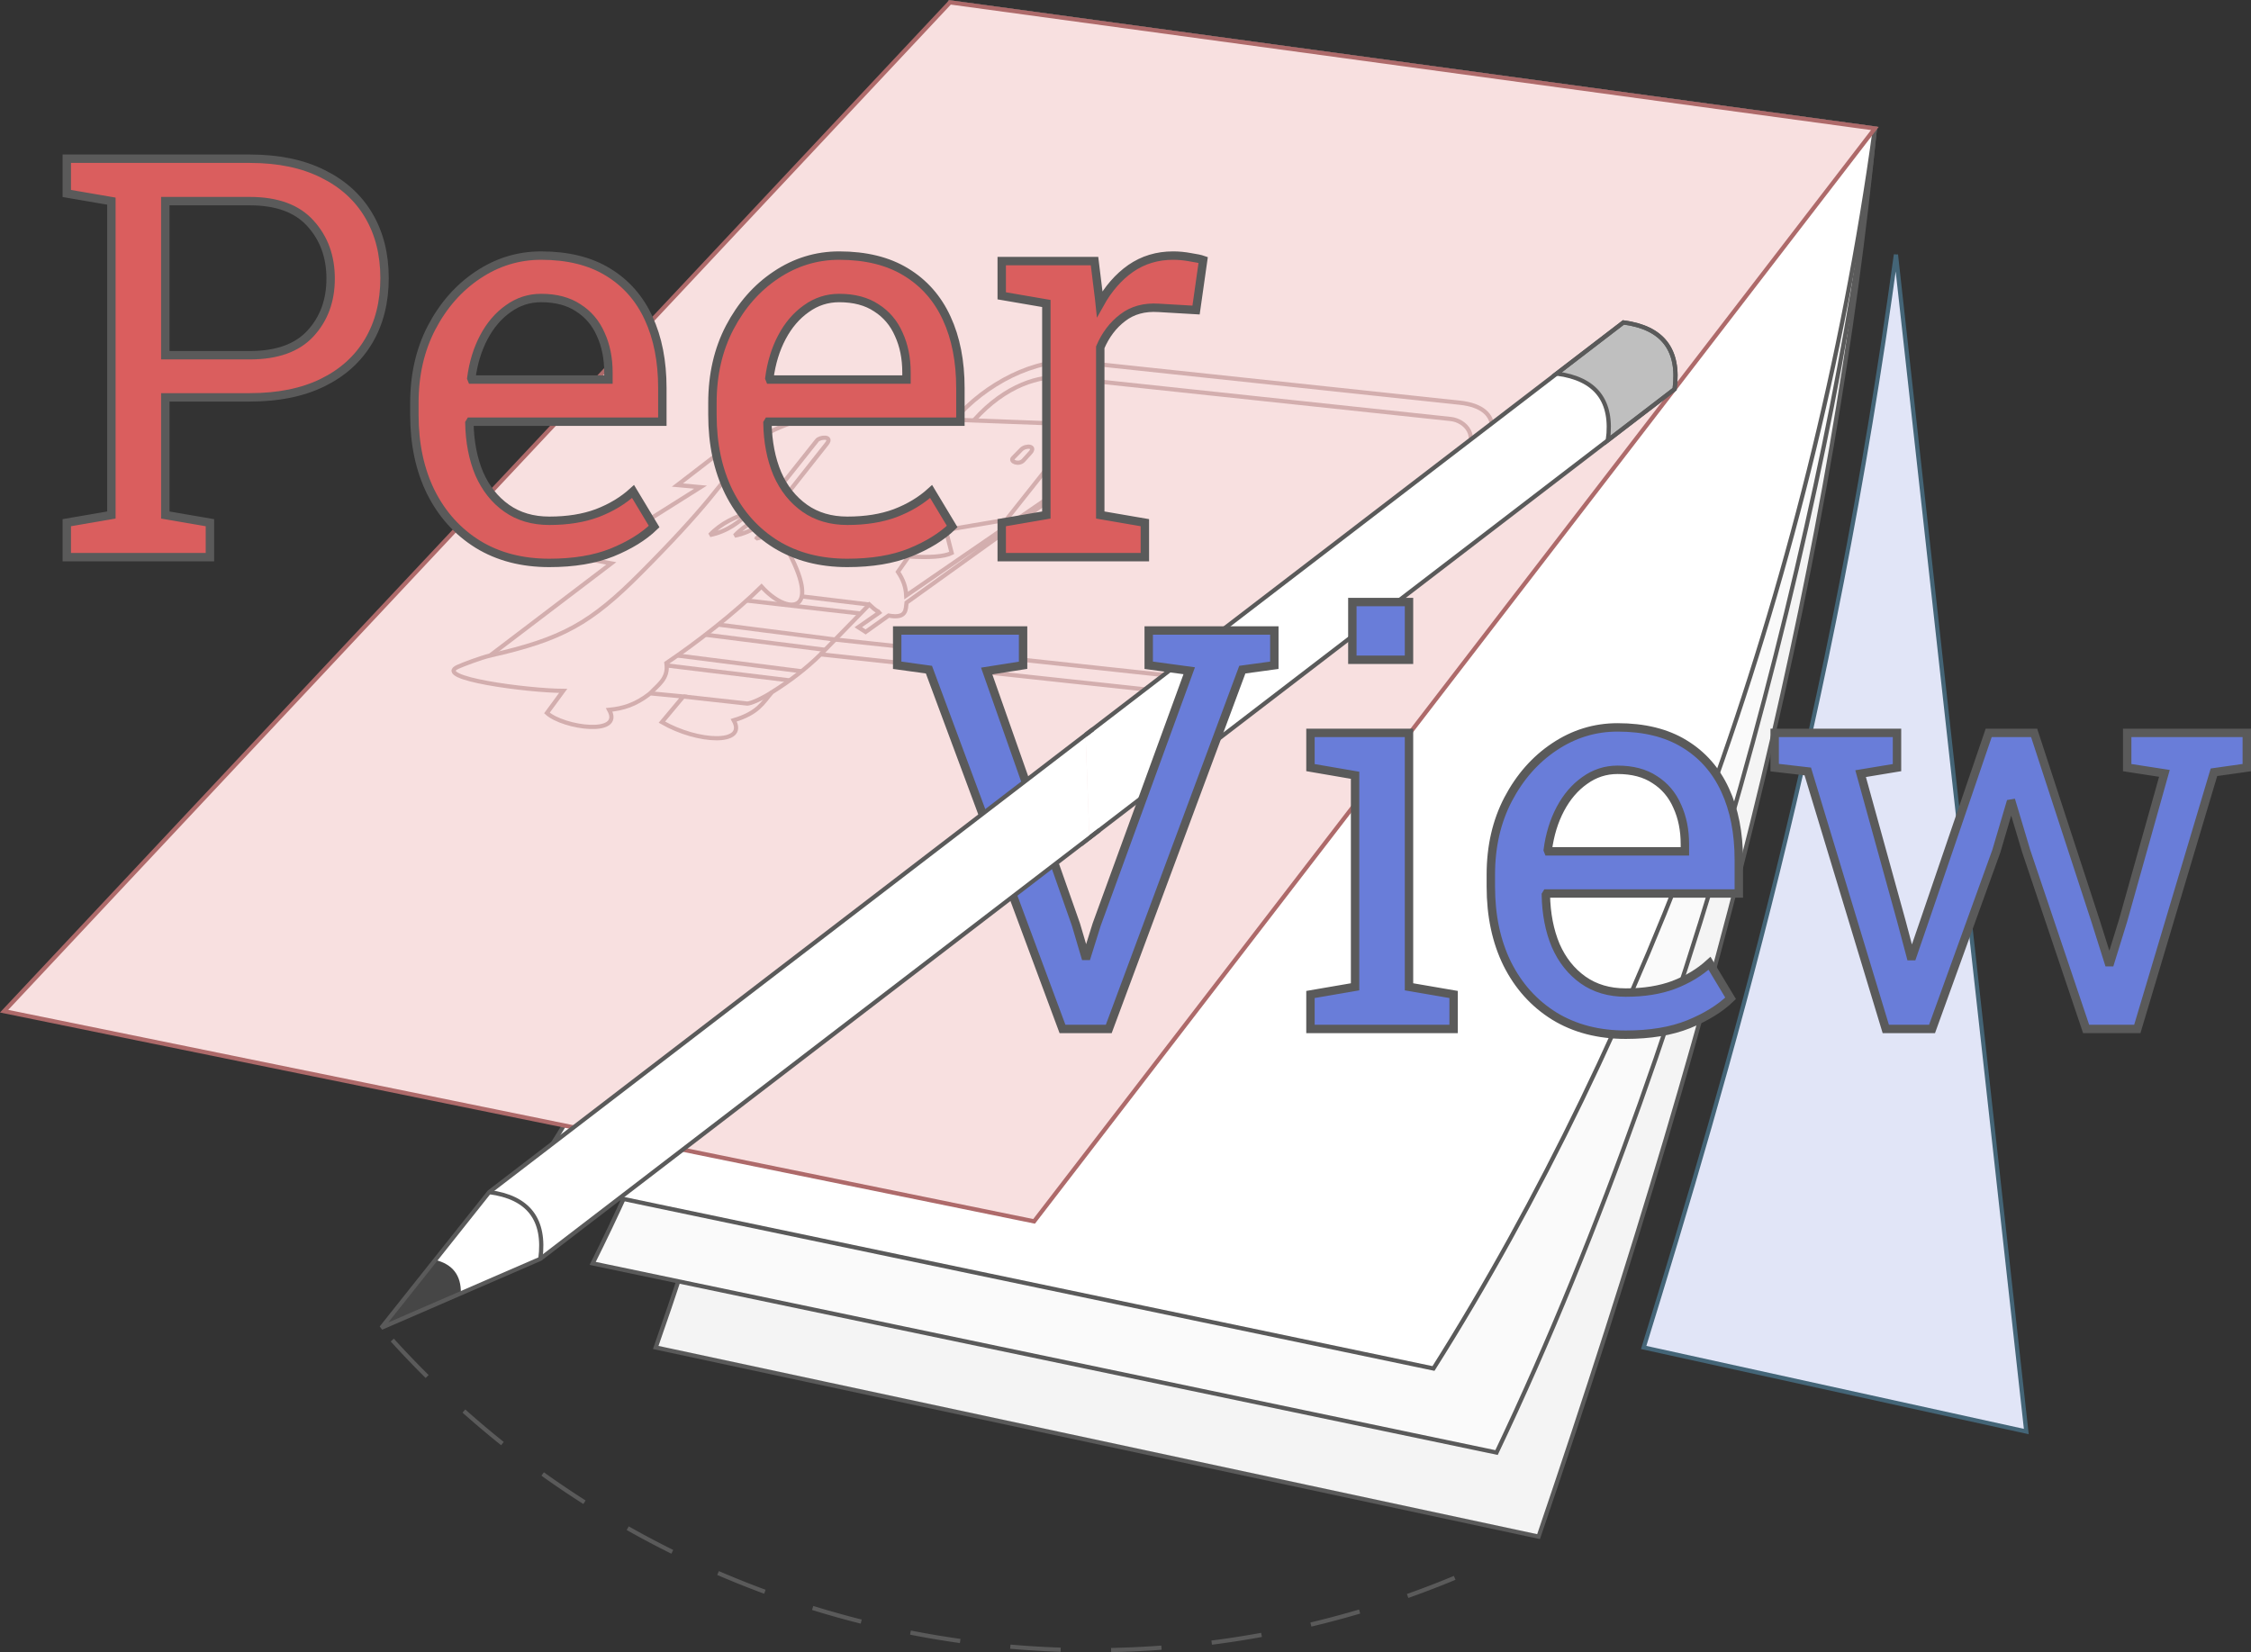 <svg xmlns="http://www.w3.org/2000/svg" xml:space="preserve" viewBox="0 0 535.438 393.059">
  <rect x="0" y="0" width="535.438" height="393.059" fill="#333333" stroke="none"/>
  <path fill="none" stroke="#5a5a5a" stroke-dasharray="12,12" d="M346.022 375.374A224.642 224.642 0 0 1 90.71 315.878"/>
  <path fill="#f4f4f4" stroke="#5a5a5a" d="M225.977.562c-20 130-35 220-70 320l210 45c45.53-133.724 70-235 80-335z"/>
  <path fill="#fafafa" stroke="#5a5a5a" d="M225.977.562c-15 90-40 210-85 300l215 45c50-105 82.402-240 90-315z"/>
  <path fill="#fff" stroke="#5a5a5a" d="m340 1610 215 45c49.748-78.74 90-185 105-295l-220-30c-15 90-50 205-100 280z" style="mix-blend-mode:normal" transform="translate(-214.023 -1329.438)"/>
  <path fill="#f8e0e0" stroke="#ae6a6a" d="m225.977.562-225 240 245 50 200-260z"/>
  <path fill="#e1e5f7" stroke="#446577" d="m450.977 60.562 31.01 280-91.01-20c20-65 45-150 60-260z"/>
  <g fill="none" stroke="#d3aeae">
    <path d="m227.05 99.85-5.014-.166-5.014-6.936-11.698 5.014-16.63-3.593-27.574 21.224 5.515.502-27.074 17.046 5.849 1.087-28.829 21.923c-2.078.485-6.29 2.062-7.687 2.692-5.997 2.707 16.564 5.668 25.068 5.717l-3.864 5.256c3.927 3.549 18.251 5.527 14.81-.743 3.212-.318 6.196-1.132 9.777-3.928l7.855.752-5.097 6.1c8.597 4.977 20.353 5.387 17.085-.443 5.818-1.73 6.97-4.203 9.07-6.66 4.237-2.642 8.149-5.61 11.615-9.024l91.101 9.835c5.972.645 18.697-4.431 25.01-11.387l39.698-43.742c4.644-5.117 7.197-13.406-3.832-14.58l-90.994-9.685c-9.867-1.05-21.829 5.182-29.146 13.74z"/>
    <path d="M116.581 155.951c17.196-3.866 23.943-7.693 35.79-19.588 15.295-15.356 19.667-21.69 25.525-29.678 2.52-3.439 11.88-7.456 17.174-7.381l26.966.38M195.213 155.67l11.564-11.844c1.616 1.523 2.444 1.979 2.712 1.679l-5.332 3.709 1.753 1.125 5.462-3.893c4.3.792 4.052-1.412 4.262-3.08l43.623-31.316-.296-.222-43.402 29.848c-.117-2.09-.682-3.692-1.967-5.644l2.559-3.647c4.939.297 8.457.062 10.223-.83l-1.403-5.463 14.375-2.435 11.487-14.49c2.184-2.755 2.173-8.34-2.192-8.504l-21.591-.812"/>
    <path d="m216.15 132.385-28.433-.77c7.65 14.568-.529 14.66-6.573 7.929-6.28 6.205-15.492 13.404-22.625 18.196.569 3.762-2.044 5.18-3.834 7.205M183.456 118.464l10.88-13.692c.682-.858 3.834-1.103 2.334.798l-10.338 13.102c-.867 1.1-3.793.946-2.876-.208z"/>
    <path stroke-linejoin="bevel" d="M168.86 127.277c4.237-.863 6.96-3.113 9.555-5.481-3.471 1.176-6.84 2.586-9.555 5.481zM174.76 127.434c4.237-.863 6.96-3.114 9.554-5.482-3.47 1.177-6.84 2.587-9.554 5.482zM179.903 128.113c4.236-.863 8.108-3.61 10.415-5.821-3.027.42-7.7 2.926-10.415 5.82z"/>
    <path d="m162.54 165.697 15.091 1.669c.979.108 4.114-1.454 5.967-2.671M231.63 100.023c7.676-8.643 16.032-10.721 20.908-10.202l92.556 9.86c3.357.358 7.33 4.12 2.608 9.313l-41.555 45.688c-3.455 3.8-12.43 7.727-18.71 7.05l-88.785-9.584"/>
    <path d="M240.956 108.959c-.822.841 1.423 1.726 2.484.557l1.626-1.792c1.51-1.664-1.051-1.895-2.168-.752zM158.583 158.31l29.241 3.556M190.674 159.7l-29.545-3.756M167.816 151.005l28.45 3.586M170.876 148.591l27.776 3.557M206.777 143.826l-16.066-1.943M204.694 145.96l-27.083-3.091"/>
  </g>
  <path fill="#fff" d="m386.165 76.701 12.17 15.87-139.204 106.752-.909-24.507z"/>
  <path fill="#bfbfbf" stroke="#5a5a5a" d="M370.294 88.872c9.347 1.233 13.404 6.523 12.17 15.87l15.871-12.17c1.234-9.348-2.823-14.638-12.17-15.871z"/>
  <path fill="none" stroke="#5a5a5a" d="m258.222 174.816 127.943-98.115c9.347 1.233 13.404 6.523 12.17 15.87l-141.24 108.313"/>
  <path fill="#697dd9" stroke="#5a5a5a" stroke-width="2" d="m464.256 1553.37-31.77-85.481-7.553-1.042v-8.268h29.948v8.268l-8.659 1.367 21.224 60.287 2.213 7.487h.391l2.344-7.487 22.005-60.352-9.635-1.302v-8.268h29.882v8.268l-7.617 1.042-31.77 85.481zm58.984 0v-8.203l10.612-1.823v-50.325l-10.612-1.823v-8.268h23.437v60.416l10.612 1.823v8.203zm9.961-87.825v-13.737h13.476v13.737zm65.039 89.192q-9.766 0-16.992-4.427-7.227-4.492-11.198-12.434-3.906-7.943-3.906-18.36v-2.864q0-10.026 4.101-17.904 4.167-7.943 11.003-12.5 6.9-4.622 15.039-4.622 9.505 0 15.885 3.906 6.445 3.906 9.7 11.003 3.256 7.03 3.256 16.601v8.008h-45.703l-.196.325q.13 6.771 2.344 12.045 2.279 5.208 6.51 8.203 4.232 2.994 10.157 2.994 6.51 0 11.393-1.822 4.948-1.888 8.529-5.144l5.013 8.334q-3.776 3.645-10.026 6.185-6.185 2.473-14.91 2.473zm-18.425-43.62h32.487v-1.692q0-5.078-1.823-9.05-1.757-4.036-5.338-6.314-3.516-2.344-8.854-2.344-4.297 0-7.813 2.539-3.515 2.474-5.794 6.77-2.279 4.298-2.995 9.766zm80.274 42.253-18.555-61.262-7.878-.912v-8.268h29.102v8.268l-8.659 1.432 9.7 35.091 2.214 8.334h.39l2.865-8.334 15.3-44.791h10.807l14.583 44.661 3.125 9.896h.39l3.06-9.896 9.832-35.026-8.855-1.367v-8.268h28.45v8.268l-7.812 1.107-18.229 61.067h-12.174l-14.258-42.317-3.385-11.328-.391.065-3.32 11.263-15.3 42.317z" aria-label="PeerView" font-family="Roboto Slab" font-size="133.333" style="-inkscape-font-specification:&quot;Roboto Slab, Normal&quot;" transform="translate(-211.523 -1308.58)"/>
  <path fill="#fff" d="m258.222 174.816.91 24.507-130.597 100.15-37.826 16.405 25.656-32.276z"/>
  <path fill="#464646" d="M103.537 299.74c4.144 1.023 6.173 3.668 6.085 7.935l-18.913 8.203z"/>
  <path fill="none" stroke="#5a5a5a" d="M261.524 197.488 128.535 299.472 90.71 315.878l25.656-32.276L259.97 173.475"/>
  <path fill="none" stroke="#5a5a5a" d="M116.365 283.602c9.347 1.233 13.404 6.523 12.17 15.87"/>
  <path fill="#da5e5e" stroke="#5a5a5a" stroke-width="2" d="M175.395 1537.37v-8.203l10.612-1.823v-74.674l-10.612-1.823v-8.268h43.554q10.156 0 17.318 3.58 7.161 3.516 10.937 9.896 3.776 6.38 3.776 14.91 0 8.593-3.776 14.973-3.776 6.38-10.937 9.896-7.162 3.516-17.318 3.516h-20.117v27.994l10.612 1.823v8.203zm23.437-48.046h20.117q9.636 0 14.388-5.144 4.818-5.208 4.818-13.086 0-7.877-4.818-13.15-4.752-5.274-14.388-5.274h-20.117Zm91.341 49.413q-9.766 0-16.992-4.427-7.227-4.492-11.198-12.434-3.906-7.943-3.906-18.36v-2.864q0-10.026 4.101-17.904 4.167-7.943 11.003-12.5 6.9-4.622 15.039-4.622 9.505 0 15.885 3.906 6.446 3.906 9.7 11.003 3.256 7.03 3.256 16.601v8.008h-45.703l-.195.325q.13 6.771 2.343 12.045 2.279 5.208 6.51 8.203 4.233 2.994 10.157 2.994 6.51 0 11.393-1.822 4.948-1.888 8.529-5.144l5.013 8.334q-3.776 3.645-10.026 6.185-6.185 2.473-14.909 2.473zm-18.424-43.62h32.486v-1.692q0-5.078-1.822-9.05-1.758-4.036-5.339-6.314-3.516-2.344-8.854-2.344-4.297 0-7.813 2.539-3.515 2.474-5.794 6.77-2.278 4.298-2.995 9.766zm89.322 43.62q-9.765 0-16.992-4.427-7.226-4.492-11.198-12.434-3.906-7.943-3.906-18.36v-2.864q0-10.026 4.102-17.904 4.166-7.943 11.002-12.5 6.901-4.622 15.04-4.622 9.504 0 15.885 3.906 6.445 3.906 9.7 11.003 3.255 7.03 3.255 16.601v8.008h-45.703l-.195.325q.13 6.771 2.344 12.045 2.278 5.208 6.51 8.203 4.232 2.994 10.156 2.994 6.51 0 11.393-1.822 4.948-1.888 8.53-5.144l5.012 8.334q-3.776 3.645-10.026 6.185-6.185 2.473-14.909 2.473zm-18.424-43.62h32.487v-1.692q0-5.078-1.823-9.05-1.758-4.036-5.339-6.314-3.515-2.344-8.854-2.344-4.297 0-7.812 2.539-3.516 2.474-5.795 6.77-2.278 4.298-2.994 9.766zm55.143 42.253v-8.203l10.612-1.823v-50.325l-10.612-1.823v-8.268h22.07l1.107 8.984.13 1.237q2.995-5.403 7.357-8.463 4.427-3.06 10.091-3.06 2.018 0 4.102.39 2.148.326 3.06.651l-1.693 11.914-8.92-.52q-5.078-.326-8.528 2.343-3.45 2.605-5.339 7.032v39.908l10.612 1.823v8.203z" aria-label="PeerView" font-family="Roboto Slab" font-size="133.333" style="-inkscape-font-specification:&quot;Roboto Slab, Normal&quot;" transform="translate(-159.51 -1404.82)"/>
</svg>
